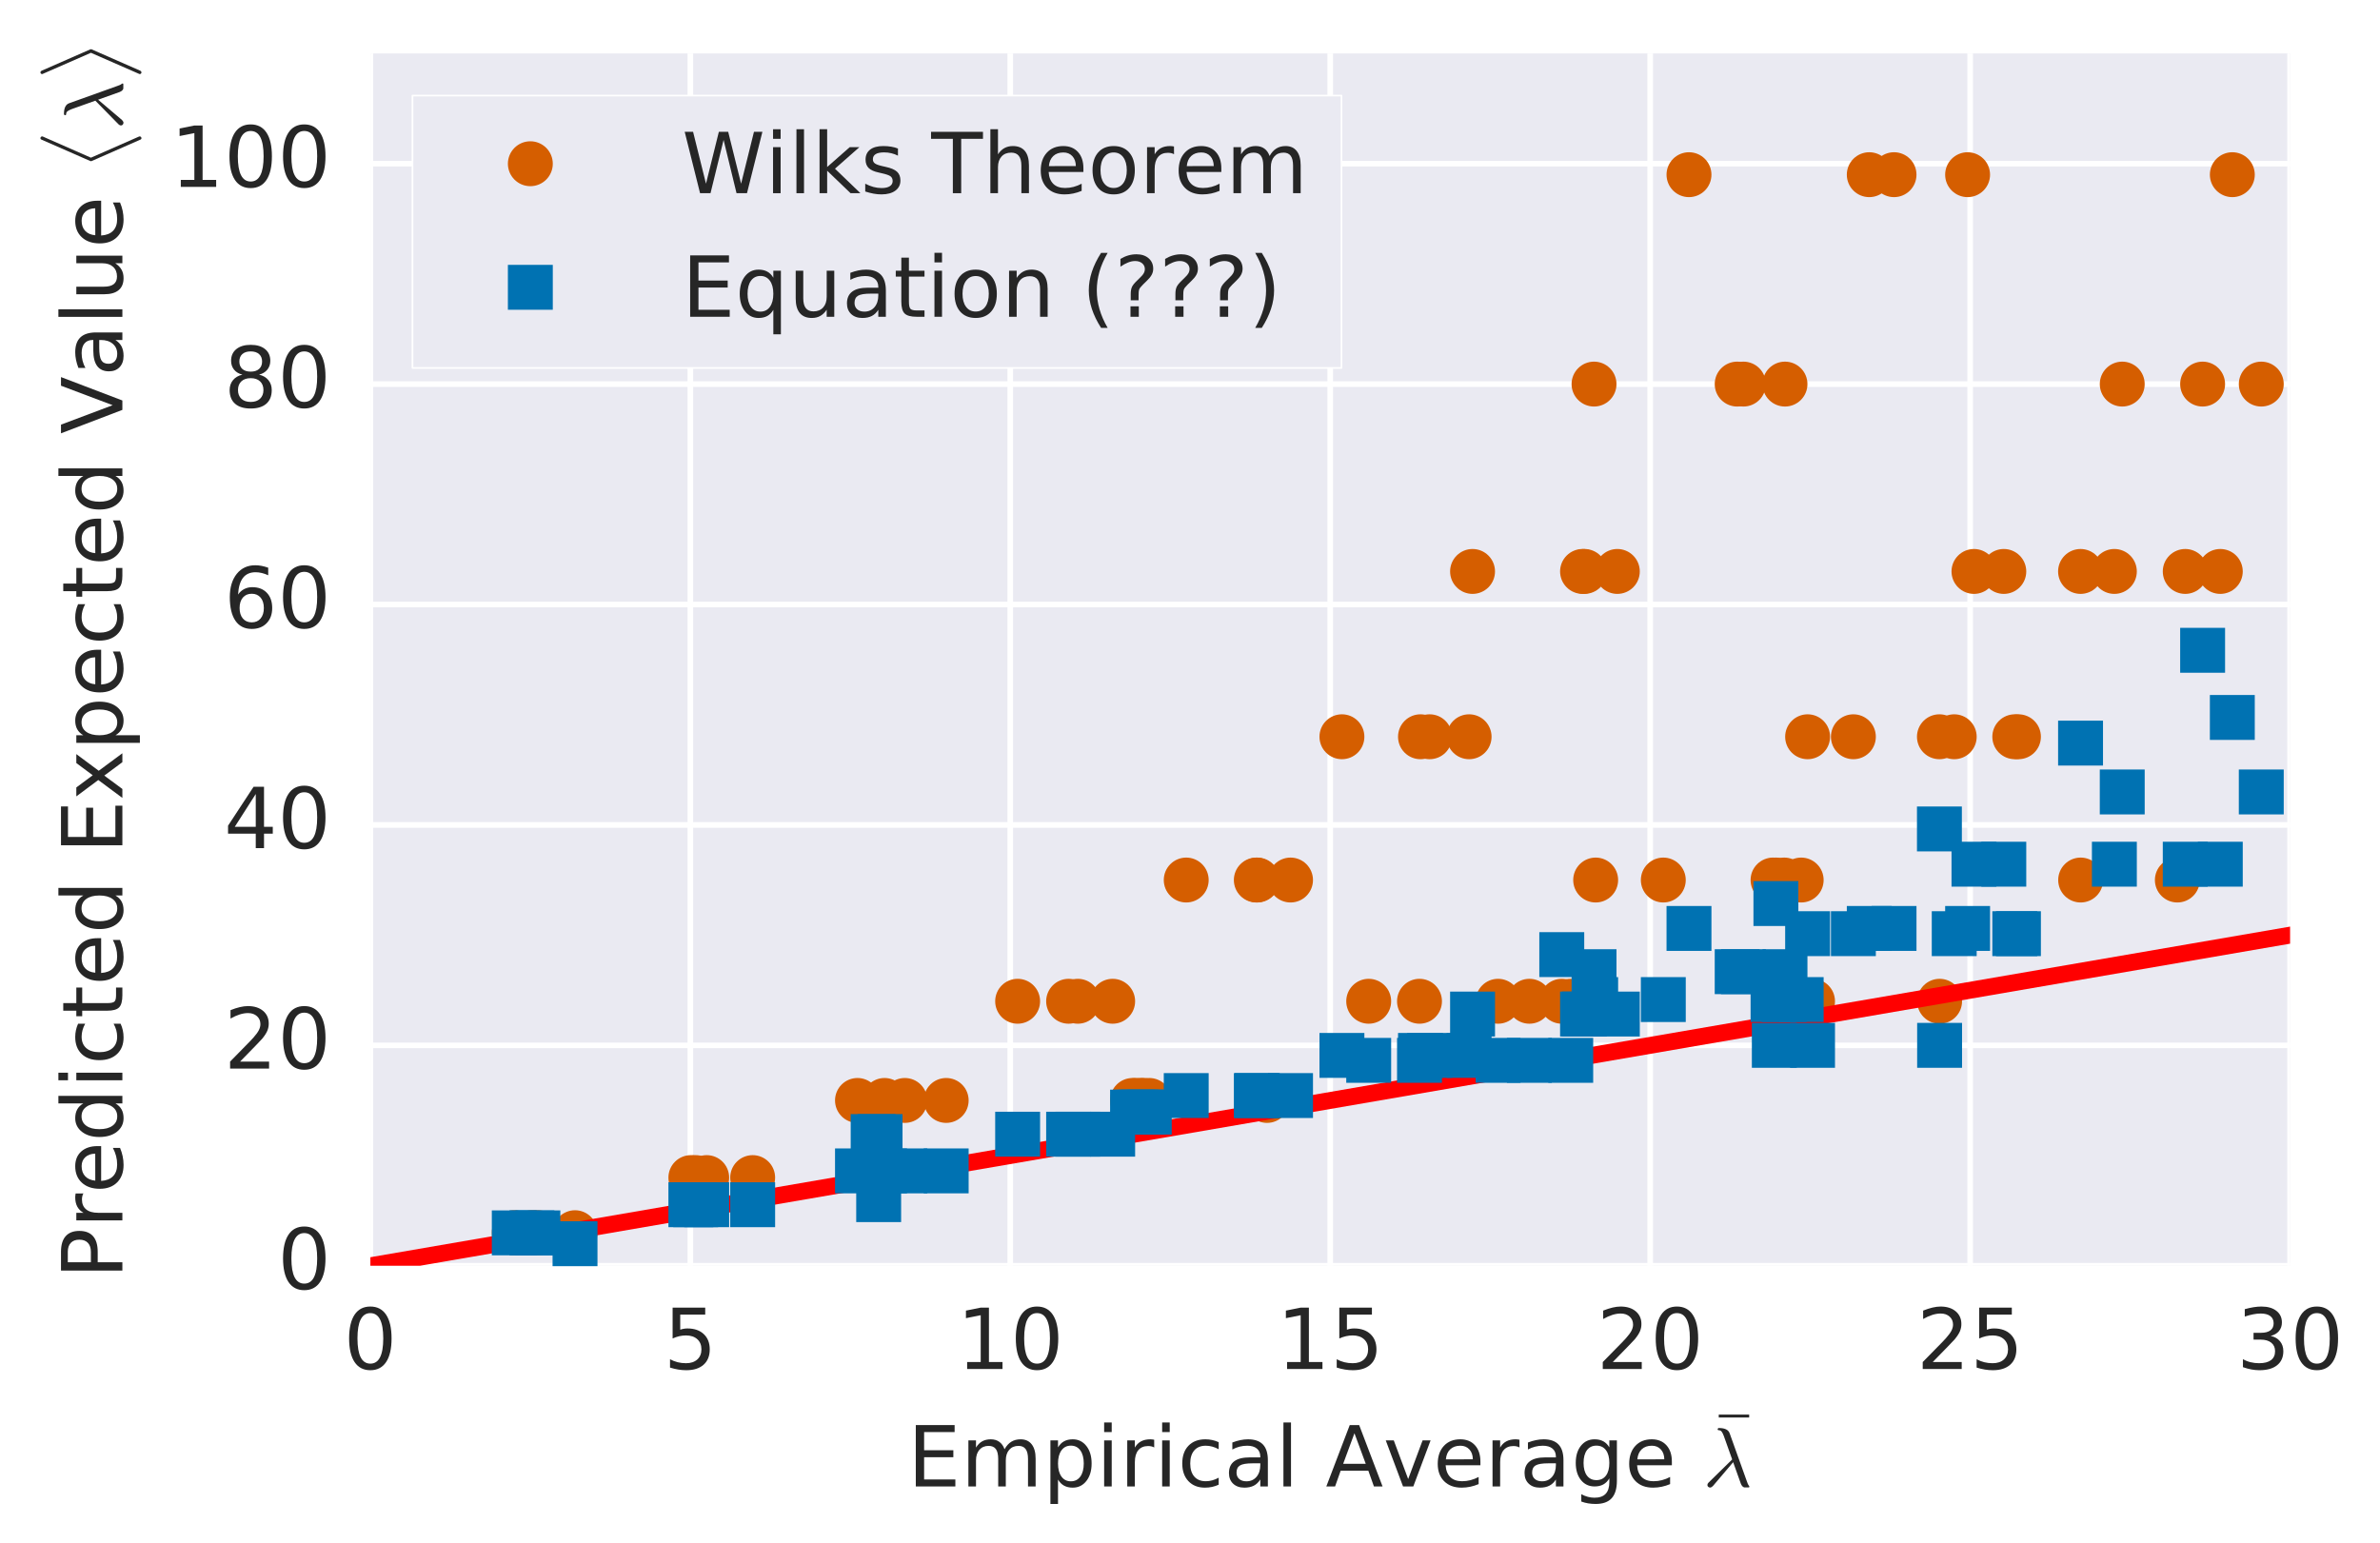 <?xml version="1.0" encoding="utf-8" standalone="no"?>
<!DOCTYPE svg PUBLIC "-//W3C//DTD SVG 1.1//EN"
  "http://www.w3.org/Graphics/SVG/1.1/DTD/svg11.dtd">
<!-- Created with matplotlib (http://matplotlib.org/) -->
<svg height="275pt" version="1.1" viewBox="0 0 424 275" width="424pt" xmlns="http://www.w3.org/2000/svg" xmlns:xlink="http://www.w3.org/1999/xlink">
 <defs>
  <style type="text/css">
*{stroke-linecap:butt;stroke-linejoin:round;stroke-miterlimit:100000;}
  </style>
 </defs>
 <g id="figure_1">
  <g id="patch_1">
   <path d="M 0 275.292 
L 424.725 275.292 
L 424.725 0 
L 0 0 
z
" style="fill:#ffffff;"/>
  </g>
  <g id="axes_1">
   <g id="patch_2">
    <path d="M 65.981 225.525 
L 407.981 225.525 
L 407.981 9.525 
L 65.981 9.525 
z
" style="fill:#eaeaf2;"/>
   </g>
   <g id="matplotlib.axis_1">
    <g id="xtick_1">
     <g id="line2d_1">
      <path clip-path="url(#p92d328fe8d)" d="M 65.981 225.525 
L 65.981 9.525 
" style="fill:none;stroke:#ffffff;stroke-linecap:round;"/>
     </g>
     <g id="line2d_2">
      <defs>
       <path d="M 0 0 
L 0 0 
" id="mc74e73a400" style="stroke:#262626;"/>
      </defs>
      <g>
       <use style="fill:#262626;stroke:#262626;" x="65.981" xlink:href="#mc74e73a400" y="225.525"/>
      </g>
     </g>
     <g id="line2d_3">
      <g>
       <use style="fill:#262626;stroke:#262626;" x="65.981" xlink:href="#mc74e73a400" y="9.525"/>
      </g>
     </g>
     <g id="text_1">
      <!-- 0 -->
      <defs>
       <path d="M 31.781 66.406 
Q 24.172 66.406 20.328 58.906 
Q 16.5 51.422 16.5 36.375 
Q 16.5 21.391 20.328 13.891 
Q 24.172 6.391 31.781 6.391 
Q 39.453 6.391 43.281 13.891 
Q 47.125 21.391 47.125 36.375 
Q 47.125 51.422 43.281 58.906 
Q 39.453 66.406 31.781 66.406 
M 31.781 74.219 
Q 44.047 74.219 50.516 64.516 
Q 56.984 54.828 56.984 36.375 
Q 56.984 17.969 50.516 8.266 
Q 44.047 -1.422 31.781 -1.422 
Q 19.531 -1.422 13.062 8.266 
Q 6.594 17.969 6.594 36.375 
Q 6.594 54.828 13.062 64.516 
Q 19.531 74.219 31.781 74.219 
" id="BitstreamVeraSans-Roman-30"/>
      </defs>
      <g style="fill:#262626;" transform="translate(61.209 243.923)scale(0.15 -0.15)">
       <use xlink:href="#BitstreamVeraSans-Roman-30"/>
      </g>
     </g>
    </g>
    <g id="xtick_2">
     <g id="line2d_4">
      <path clip-path="url(#p92d328fe8d)" d="M 122.981 225.525 
L 122.981 9.525 
" style="fill:none;stroke:#ffffff;stroke-linecap:round;"/>
     </g>
     <g id="line2d_5">
      <g>
       <use style="fill:#262626;stroke:#262626;" x="122.981" xlink:href="#mc74e73a400" y="225.525"/>
      </g>
     </g>
     <g id="line2d_6">
      <g>
       <use style="fill:#262626;stroke:#262626;" x="122.981" xlink:href="#mc74e73a400" y="9.525"/>
      </g>
     </g>
     <g id="text_2">
      <!-- 5 -->
      <defs>
       <path d="M 10.797 72.906 
L 49.516 72.906 
L 49.516 64.594 
L 19.828 64.594 
L 19.828 46.734 
Q 21.969 47.469 24.109 47.828 
Q 26.266 48.188 28.422 48.188 
Q 40.625 48.188 47.75 41.5 
Q 54.891 34.812 54.891 23.391 
Q 54.891 11.625 47.562 5.094 
Q 40.234 -1.422 26.906 -1.422 
Q 22.312 -1.422 17.547 -0.641 
Q 12.797 0.141 7.719 1.703 
L 7.719 11.625 
Q 12.109 9.234 16.797 8.062 
Q 21.484 6.891 26.703 6.891 
Q 35.156 6.891 40.078 11.328 
Q 45.016 15.766 45.016 23.391 
Q 45.016 31 40.078 35.438 
Q 35.156 39.891 26.703 39.891 
Q 22.75 39.891 18.812 39.016 
Q 14.891 38.141 10.797 36.281 
z
" id="BitstreamVeraSans-Roman-35"/>
      </defs>
      <g style="fill:#262626;" transform="translate(118.209 243.923)scale(0.15 -0.15)">
       <use xlink:href="#BitstreamVeraSans-Roman-35"/>
      </g>
     </g>
    </g>
    <g id="xtick_3">
     <g id="line2d_7">
      <path clip-path="url(#p92d328fe8d)" d="M 179.981 225.525 
L 179.981 9.525 
" style="fill:none;stroke:#ffffff;stroke-linecap:round;"/>
     </g>
     <g id="line2d_8">
      <g>
       <use style="fill:#262626;stroke:#262626;" x="179.981" xlink:href="#mc74e73a400" y="225.525"/>
      </g>
     </g>
     <g id="line2d_9">
      <g>
       <use style="fill:#262626;stroke:#262626;" x="179.981" xlink:href="#mc74e73a400" y="9.525"/>
      </g>
     </g>
     <g id="text_3">
      <!-- 10 -->
      <defs>
       <path d="M 12.406 8.297 
L 28.516 8.297 
L 28.516 63.922 
L 10.984 60.406 
L 10.984 69.391 
L 28.422 72.906 
L 38.281 72.906 
L 38.281 8.297 
L 54.391 8.297 
L 54.391 0 
L 12.406 0 
z
" id="BitstreamVeraSans-Roman-31"/>
      </defs>
      <g style="fill:#262626;" transform="translate(170.438 243.923)scale(0.15 -0.15)">
       <use xlink:href="#BitstreamVeraSans-Roman-31"/>
       <use x="63.623" xlink:href="#BitstreamVeraSans-Roman-30"/>
      </g>
     </g>
    </g>
    <g id="xtick_4">
     <g id="line2d_10">
      <path clip-path="url(#p92d328fe8d)" d="M 236.981 225.525 
L 236.981 9.525 
" style="fill:none;stroke:#ffffff;stroke-linecap:round;"/>
     </g>
     <g id="line2d_11">
      <g>
       <use style="fill:#262626;stroke:#262626;" x="236.981" xlink:href="#mc74e73a400" y="225.525"/>
      </g>
     </g>
     <g id="line2d_12">
      <g>
       <use style="fill:#262626;stroke:#262626;" x="236.981" xlink:href="#mc74e73a400" y="9.525"/>
      </g>
     </g>
     <g id="text_4">
      <!-- 15 -->
      <g style="fill:#262626;" transform="translate(227.438 243.923)scale(0.15 -0.15)">
       <use xlink:href="#BitstreamVeraSans-Roman-31"/>
       <use x="63.623" xlink:href="#BitstreamVeraSans-Roman-35"/>
      </g>
     </g>
    </g>
    <g id="xtick_5">
     <g id="line2d_13">
      <path clip-path="url(#p92d328fe8d)" d="M 293.981 225.525 
L 293.981 9.525 
" style="fill:none;stroke:#ffffff;stroke-linecap:round;"/>
     </g>
     <g id="line2d_14">
      <g>
       <use style="fill:#262626;stroke:#262626;" x="293.981" xlink:href="#mc74e73a400" y="225.525"/>
      </g>
     </g>
     <g id="line2d_15">
      <g>
       <use style="fill:#262626;stroke:#262626;" x="293.981" xlink:href="#mc74e73a400" y="9.525"/>
      </g>
     </g>
     <g id="text_5">
      <!-- 20 -->
      <defs>
       <path d="M 19.188 8.297 
L 53.609 8.297 
L 53.609 0 
L 7.328 0 
L 7.328 8.297 
Q 12.938 14.109 22.625 23.891 
Q 32.328 33.688 34.812 36.531 
Q 39.547 41.844 41.422 45.531 
Q 43.312 49.219 43.312 52.781 
Q 43.312 58.594 39.234 62.25 
Q 35.156 65.922 28.609 65.922 
Q 23.969 65.922 18.812 64.312 
Q 13.672 62.703 7.812 59.422 
L 7.812 69.391 
Q 13.766 71.781 18.938 73 
Q 24.125 74.219 28.422 74.219 
Q 39.75 74.219 46.484 68.547 
Q 53.219 62.891 53.219 53.422 
Q 53.219 48.922 51.531 44.891 
Q 49.859 40.875 45.406 35.406 
Q 44.188 33.984 37.641 27.219 
Q 31.109 20.453 19.188 8.297 
" id="BitstreamVeraSans-Roman-32"/>
      </defs>
      <g style="fill:#262626;" transform="translate(284.438 243.923)scale(0.15 -0.15)">
       <use xlink:href="#BitstreamVeraSans-Roman-32"/>
       <use x="63.623" xlink:href="#BitstreamVeraSans-Roman-30"/>
      </g>
     </g>
    </g>
    <g id="xtick_6">
     <g id="line2d_16">
      <path clip-path="url(#p92d328fe8d)" d="M 350.981 225.525 
L 350.981 9.525 
" style="fill:none;stroke:#ffffff;stroke-linecap:round;"/>
     </g>
     <g id="line2d_17">
      <g>
       <use style="fill:#262626;stroke:#262626;" x="350.981" xlink:href="#mc74e73a400" y="225.525"/>
      </g>
     </g>
     <g id="line2d_18">
      <g>
       <use style="fill:#262626;stroke:#262626;" x="350.981" xlink:href="#mc74e73a400" y="9.525"/>
      </g>
     </g>
     <g id="text_6">
      <!-- 25 -->
      <g style="fill:#262626;" transform="translate(341.438 243.923)scale(0.15 -0.15)">
       <use xlink:href="#BitstreamVeraSans-Roman-32"/>
       <use x="63.623" xlink:href="#BitstreamVeraSans-Roman-35"/>
      </g>
     </g>
    </g>
    <g id="xtick_7">
     <g id="line2d_19">
      <path clip-path="url(#p92d328fe8d)" d="M 407.981 225.525 
L 407.981 9.525 
" style="fill:none;stroke:#ffffff;stroke-linecap:round;"/>
     </g>
     <g id="line2d_20">
      <g>
       <use style="fill:#262626;stroke:#262626;" x="407.981" xlink:href="#mc74e73a400" y="225.525"/>
      </g>
     </g>
     <g id="line2d_21">
      <g>
       <use style="fill:#262626;stroke:#262626;" x="407.981" xlink:href="#mc74e73a400" y="9.525"/>
      </g>
     </g>
     <g id="text_7">
      <!-- 30 -->
      <defs>
       <path d="M 40.578 39.312 
Q 47.656 37.797 51.625 33 
Q 55.609 28.219 55.609 21.188 
Q 55.609 10.406 48.188 4.484 
Q 40.766 -1.422 27.094 -1.422 
Q 22.516 -1.422 17.656 -0.516 
Q 12.797 0.391 7.625 2.203 
L 7.625 11.719 
Q 11.719 9.328 16.594 8.109 
Q 21.484 6.891 26.812 6.891 
Q 36.078 6.891 40.938 10.547 
Q 45.797 14.203 45.797 21.188 
Q 45.797 27.641 41.281 31.266 
Q 36.766 34.906 28.719 34.906 
L 20.219 34.906 
L 20.219 43.016 
L 29.109 43.016 
Q 36.375 43.016 40.234 45.922 
Q 44.094 48.828 44.094 54.297 
Q 44.094 59.906 40.109 62.906 
Q 36.141 65.922 28.719 65.922 
Q 24.656 65.922 20.016 65.031 
Q 15.375 64.156 9.812 62.312 
L 9.812 71.094 
Q 15.438 72.656 20.344 73.438 
Q 25.25 74.219 29.594 74.219 
Q 40.828 74.219 47.359 69.109 
Q 53.906 64.016 53.906 55.328 
Q 53.906 49.266 50.438 45.094 
Q 46.969 40.922 40.578 39.312 
" id="BitstreamVeraSans-Roman-33"/>
      </defs>
      <g style="fill:#262626;" transform="translate(398.438 243.923)scale(0.15 -0.15)">
       <use xlink:href="#BitstreamVeraSans-Roman-33"/>
       <use x="63.623" xlink:href="#BitstreamVeraSans-Roman-30"/>
      </g>
     </g>
    </g>
    <g id="text_8">
     <!-- Empirical Average $\bar{\lambda}$ -->
     <defs>
      <path id="BitstreamVeraSans-Roman-20"/>
      <path d="M 52 44.188 
Q 55.375 50.25 60.062 53.125 
Q 64.75 56 71.094 56 
Q 79.641 56 84.281 50.016 
Q 88.922 44.047 88.922 33.016 
L 88.922 0 
L 79.891 0 
L 79.891 32.719 
Q 79.891 40.578 77.094 44.375 
Q 74.312 48.188 68.609 48.188 
Q 61.625 48.188 57.562 43.547 
Q 53.516 38.922 53.516 30.906 
L 53.516 0 
L 44.484 0 
L 44.484 32.719 
Q 44.484 40.625 41.703 44.406 
Q 38.922 48.188 33.109 48.188 
Q 26.219 48.188 22.156 43.531 
Q 18.109 38.875 18.109 30.906 
L 18.109 0 
L 9.078 0 
L 9.078 54.688 
L 18.109 54.688 
L 18.109 46.188 
Q 21.188 51.219 25.484 53.609 
Q 29.781 56 35.688 56 
Q 41.656 56 45.828 52.969 
Q 50 49.953 52 44.188 
" id="BitstreamVeraSans-Roman-6d"/>
      <path d="M 9.422 75.984 
L 18.406 75.984 
L 18.406 0 
L 9.422 0 
z
" id="BitstreamVeraSans-Roman-6c"/>
      <path d="M 56.203 29.594 
L 56.203 25.203 
L 14.891 25.203 
Q 15.484 15.922 20.484 11.062 
Q 25.484 6.203 34.422 6.203 
Q 39.594 6.203 44.453 7.469 
Q 49.312 8.734 54.109 11.281 
L 54.109 2.781 
Q 49.266 0.734 44.188 -0.344 
Q 39.109 -1.422 33.891 -1.422 
Q 20.797 -1.422 13.156 6.188 
Q 5.516 13.812 5.516 26.812 
Q 5.516 40.234 12.766 48.109 
Q 20.016 56 32.328 56 
Q 43.359 56 49.781 48.891 
Q 56.203 41.797 56.203 29.594 
M 47.219 32.234 
Q 47.125 39.594 43.094 43.984 
Q 39.062 48.391 32.422 48.391 
Q 24.906 48.391 20.391 44.141 
Q 15.875 39.891 15.188 32.172 
z
" id="BitstreamVeraSans-Roman-65"/>
      <path d="M 9.812 72.906 
L 55.906 72.906 
L 55.906 64.594 
L 19.672 64.594 
L 19.672 43.016 
L 54.391 43.016 
L 54.391 34.719 
L 19.672 34.719 
L 19.672 8.297 
L 56.781 8.297 
L 56.781 0 
L 9.812 0 
z
" id="BitstreamVeraSans-Roman-45"/>
      <path d="M 9.422 54.688 
L 18.406 54.688 
L 18.406 0 
L 9.422 0 
z
M 9.422 75.984 
L 18.406 75.984 
L 18.406 64.594 
L 9.422 64.594 
z
" id="BitstreamVeraSans-Roman-69"/>
      <path d="M 18.109 8.203 
L 18.109 -20.797 
L 9.078 -20.797 
L 9.078 54.688 
L 18.109 54.688 
L 18.109 46.391 
Q 20.953 51.266 25.266 53.625 
Q 29.594 56 35.594 56 
Q 45.562 56 51.781 48.094 
Q 58.016 40.188 58.016 27.297 
Q 58.016 14.406 51.781 6.484 
Q 45.562 -1.422 35.594 -1.422 
Q 29.594 -1.422 25.266 0.953 
Q 20.953 3.328 18.109 8.203 
M 48.688 27.297 
Q 48.688 37.203 44.609 42.844 
Q 40.531 48.484 33.406 48.484 
Q 26.266 48.484 22.188 42.844 
Q 18.109 37.203 18.109 27.297 
Q 18.109 17.391 22.188 11.75 
Q 26.266 6.109 33.406 6.109 
Q 40.531 6.109 44.609 11.75 
Q 48.688 17.391 48.688 27.297 
" id="BitstreamVeraSans-Roman-70"/>
      <path d="M 34.188 63.188 
L 20.797 26.906 
L 47.609 26.906 
z
M 28.609 72.906 
L 39.797 72.906 
L 67.578 0 
L 57.328 0 
L 50.688 18.703 
L 17.828 18.703 
L 11.188 0 
L 0.781 0 
z
" id="BitstreamVeraSans-Roman-41"/>
      <path d="M 2.984 54.688 
L 12.5 54.688 
L 29.594 8.797 
L 46.688 54.688 
L 56.203 54.688 
L 35.688 0 
L 23.484 0 
z
" id="BitstreamVeraSans-Roman-76"/>
      <path d="M 6.891 55.516 
L 6.891 58.984 
L 43.016 58.984 
L 43.016 55.516 
z
" id="Cmr10-b9"/>
      <path d="M 34.281 27.484 
Q 23.391 27.484 19.188 25 
Q 14.984 22.516 14.984 16.5 
Q 14.984 11.719 18.141 8.906 
Q 21.297 6.109 26.703 6.109 
Q 34.188 6.109 38.703 11.406 
Q 43.219 16.703 43.219 25.484 
L 43.219 27.484 
z
M 52.203 31.203 
L 52.203 0 
L 43.219 0 
L 43.219 8.297 
Q 40.141 3.328 35.547 0.953 
Q 30.953 -1.422 24.312 -1.422 
Q 15.922 -1.422 10.953 3.297 
Q 6 8.016 6 15.922 
Q 6 25.141 12.172 29.828 
Q 18.359 34.516 30.609 34.516 
L 43.219 34.516 
L 43.219 35.406 
Q 43.219 41.609 39.141 45 
Q 35.062 48.391 27.688 48.391 
Q 23 48.391 18.547 47.266 
Q 14.109 46.141 10.016 43.891 
L 10.016 52.203 
Q 14.938 54.109 19.578 55.047 
Q 24.219 56 28.609 56 
Q 40.484 56 46.344 49.844 
Q 52.203 43.703 52.203 31.203 
" id="BitstreamVeraSans-Roman-61"/>
      <path d="M 41.109 46.297 
Q 39.594 47.172 37.812 47.578 
Q 36.031 48 33.891 48 
Q 26.266 48 22.188 43.047 
Q 18.109 38.094 18.109 28.812 
L 18.109 0 
L 9.078 0 
L 9.078 54.688 
L 18.109 54.688 
L 18.109 46.188 
Q 20.953 51.172 25.484 53.578 
Q 30.031 56 36.531 56 
Q 37.453 56 38.578 55.875 
Q 39.703 55.766 41.062 55.516 
z
" id="BitstreamVeraSans-Roman-72"/>
      <path d="M 45.406 27.984 
Q 45.406 37.75 41.375 43.109 
Q 37.359 48.484 30.078 48.484 
Q 22.859 48.484 18.828 43.109 
Q 14.797 37.75 14.797 27.984 
Q 14.797 18.266 18.828 12.891 
Q 22.859 7.516 30.078 7.516 
Q 37.359 7.516 41.375 12.891 
Q 45.406 18.266 45.406 27.984 
M 54.391 6.781 
Q 54.391 -7.172 48.188 -13.984 
Q 42 -20.797 29.203 -20.797 
Q 24.469 -20.797 20.266 -20.094 
Q 16.062 -19.391 12.109 -17.922 
L 12.109 -9.188 
Q 16.062 -11.328 19.922 -12.344 
Q 23.781 -13.375 27.781 -13.375 
Q 36.625 -13.375 41.016 -8.766 
Q 45.406 -4.156 45.406 5.172 
L 45.406 9.625 
Q 42.625 4.781 38.281 2.391 
Q 33.938 0 27.875 0 
Q 17.828 0 11.672 7.656 
Q 5.516 15.328 5.516 27.984 
Q 5.516 40.672 11.672 48.328 
Q 17.828 56 27.875 56 
Q 33.938 56 38.281 53.609 
Q 42.625 51.219 45.406 46.391 
L 45.406 54.688 
L 54.391 54.688 
z
" id="BitstreamVeraSans-Roman-67"/>
      <path d="M 48.781 52.594 
L 48.781 44.188 
Q 44.969 46.297 41.141 47.344 
Q 37.312 48.391 33.406 48.391 
Q 24.656 48.391 19.812 42.844 
Q 14.984 37.312 14.984 27.297 
Q 14.984 17.281 19.812 11.734 
Q 24.656 6.203 33.406 6.203 
Q 37.312 6.203 41.141 7.25 
Q 44.969 8.297 48.781 10.406 
L 48.781 2.094 
Q 45.016 0.344 40.984 -0.531 
Q 36.969 -1.422 32.422 -1.422 
Q 20.062 -1.422 12.781 6.344 
Q 5.516 14.109 5.516 27.297 
Q 5.516 40.672 12.859 48.328 
Q 20.219 56 33.016 56 
Q 37.156 56 41.109 55.141 
Q 45.062 54.297 48.781 52.594 
" id="BitstreamVeraSans-Roman-63"/>
      <path d="M 5.078 1.703 
Q 5.078 3.172 6.391 4.5 
L 34.516 32.078 
L 24.609 59.906 
Q 23.438 63.094 22.141 64.938 
Q 20.844 66.797 18.406 66.797 
Q 17.281 66.797 17.281 68.109 
Q 17.391 68.703 17.781 69.047 
Q 18.172 69.391 18.797 69.391 
Q 29.297 69.391 31.5 63.188 
L 51.812 6.5 
Q 53.125 2.25 54.5 0.781 
Q 54.984 0.047 54.984 -0.203 
Q 54.984 -1.125 54.203 -1.125 
L 48.781 -1.125 
Q 46.297 -0.391 44.828 3.219 
L 35.688 28.812 
L 11.531 0.391 
Q 9.719 -1.312 8.297 -1.312 
Q 7.031 -1.312 6.047 -0.438 
Q 5.078 0.438 5.078 1.703 
" id="Cmmi10-b8"/>
     </defs>
     <g style="fill:#262626;" transform="translate(161.681 264.942)scale(0.15 -0.15)">
      <use transform="translate(0.0 0.641)" xlink:href="#BitstreamVeraSans-Roman-45"/>
      <use transform="translate(63.184 0.641)" xlink:href="#BitstreamVeraSans-Roman-6d"/>
      <use transform="translate(160.596 0.641)" xlink:href="#BitstreamVeraSans-Roman-70"/>
      <use transform="translate(224.072 0.641)" xlink:href="#BitstreamVeraSans-Roman-69"/>
      <use transform="translate(251.855 0.641)" xlink:href="#BitstreamVeraSans-Roman-72"/>
      <use transform="translate(292.969 0.641)" xlink:href="#BitstreamVeraSans-Roman-69"/>
      <use transform="translate(320.752 0.641)" xlink:href="#BitstreamVeraSans-Roman-63"/>
      <use transform="translate(375.732 0.641)" xlink:href="#BitstreamVeraSans-Roman-61"/>
      <use transform="translate(437.012 0.641)" xlink:href="#BitstreamVeraSans-Roman-6c"/>
      <use transform="translate(464.795 0.641)" xlink:href="#BitstreamVeraSans-Roman-20"/>
      <use transform="translate(496.582 0.641)" xlink:href="#BitstreamVeraSans-Roman-41"/>
      <use transform="translate(564.99 0.641)" xlink:href="#BitstreamVeraSans-Roman-76"/>
      <use transform="translate(624.17 0.641)" xlink:href="#BitstreamVeraSans-Roman-65"/>
      <use transform="translate(685.693 0.641)" xlink:href="#BitstreamVeraSans-Roman-72"/>
      <use transform="translate(726.807 0.641)" xlink:href="#BitstreamVeraSans-Roman-61"/>
      <use transform="translate(788.086 0.641)" xlink:href="#BitstreamVeraSans-Roman-67"/>
      <use transform="translate(851.562 0.641)" xlink:href="#BitstreamVeraSans-Roman-65"/>
      <use transform="translate(913.086 0.641)" xlink:href="#BitstreamVeraSans-Roman-20"/>
      <use transform="translate(956.558 27.016)" xlink:href="#Cmr10-b9"/>
      <use transform="translate(944.873 0.641)" xlink:href="#Cmmi10-b8"/>
     </g>
    </g>
   </g>
   <g id="matplotlib.axis_2">
    <g id="ytick_1">
     <g id="line2d_22">
      <path clip-path="url(#p92d328fe8d)" d="M 65.981 225.525 
L 407.981 225.525 
" style="fill:none;stroke:#ffffff;stroke-linecap:round;"/>
     </g>
     <g id="line2d_23">
      <g>
       <use style="fill:#262626;stroke:#262626;" x="65.981" xlink:href="#mc74e73a400" y="225.525"/>
      </g>
     </g>
     <g id="line2d_24">
      <g>
       <use style="fill:#262626;stroke:#262626;" x="407.981" xlink:href="#mc74e73a400" y="225.525"/>
      </g>
     </g>
     <g id="text_9">
      <!-- 0 -->
      <g style="fill:#262626;" transform="translate(49.438 229.664)scale(0.15 -0.15)">
       <use xlink:href="#BitstreamVeraSans-Roman-30"/>
      </g>
     </g>
    </g>
    <g id="ytick_2">
     <g id="line2d_25">
      <path clip-path="url(#p92d328fe8d)" d="M 65.981 186.252 
L 407.981 186.252 
" style="fill:none;stroke:#ffffff;stroke-linecap:round;"/>
     </g>
     <g id="line2d_26">
      <g>
       <use style="fill:#262626;stroke:#262626;" x="65.981" xlink:href="#mc74e73a400" y="186.252"/>
      </g>
     </g>
     <g id="line2d_27">
      <g>
       <use style="fill:#262626;stroke:#262626;" x="407.981" xlink:href="#mc74e73a400" y="186.252"/>
      </g>
     </g>
     <g id="text_10">
      <!-- 20 -->
      <g style="fill:#262626;" transform="translate(39.894 190.391)scale(0.15 -0.15)">
       <use xlink:href="#BitstreamVeraSans-Roman-32"/>
       <use x="63.623" xlink:href="#BitstreamVeraSans-Roman-30"/>
      </g>
     </g>
    </g>
    <g id="ytick_3">
     <g id="line2d_28">
      <path clip-path="url(#p92d328fe8d)" d="M 65.981 146.98 
L 407.981 146.98 
" style="fill:none;stroke:#ffffff;stroke-linecap:round;"/>
     </g>
     <g id="line2d_29">
      <g>
       <use style="fill:#262626;stroke:#262626;" x="65.981" xlink:href="#mc74e73a400" y="146.98"/>
      </g>
     </g>
     <g id="line2d_30">
      <g>
       <use style="fill:#262626;stroke:#262626;" x="407.981" xlink:href="#mc74e73a400" y="146.98"/>
      </g>
     </g>
     <g id="text_11">
      <!-- 40 -->
      <defs>
       <path d="M 37.797 64.312 
L 12.891 25.391 
L 37.797 25.391 
z
M 35.203 72.906 
L 47.609 72.906 
L 47.609 25.391 
L 58.016 25.391 
L 58.016 17.188 
L 47.609 17.188 
L 47.609 0 
L 37.797 0 
L 37.797 17.188 
L 4.891 17.188 
L 4.891 26.703 
z
" id="BitstreamVeraSans-Roman-34"/>
      </defs>
      <g style="fill:#262626;" transform="translate(39.894 151.119)scale(0.15 -0.15)">
       <use xlink:href="#BitstreamVeraSans-Roman-34"/>
       <use x="63.623" xlink:href="#BitstreamVeraSans-Roman-30"/>
      </g>
     </g>
    </g>
    <g id="ytick_4">
     <g id="line2d_31">
      <path clip-path="url(#p92d328fe8d)" d="M 65.981 107.707 
L 407.981 107.707 
" style="fill:none;stroke:#ffffff;stroke-linecap:round;"/>
     </g>
     <g id="line2d_32">
      <g>
       <use style="fill:#262626;stroke:#262626;" x="65.981" xlink:href="#mc74e73a400" y="107.707"/>
      </g>
     </g>
     <g id="line2d_33">
      <g>
       <use style="fill:#262626;stroke:#262626;" x="407.981" xlink:href="#mc74e73a400" y="107.707"/>
      </g>
     </g>
     <g id="text_12">
      <!-- 60 -->
      <defs>
       <path d="M 33.016 40.375 
Q 26.375 40.375 22.484 35.828 
Q 18.609 31.297 18.609 23.391 
Q 18.609 15.531 22.484 10.953 
Q 26.375 6.391 33.016 6.391 
Q 39.656 6.391 43.531 10.953 
Q 47.406 15.531 47.406 23.391 
Q 47.406 31.297 43.531 35.828 
Q 39.656 40.375 33.016 40.375 
M 52.594 71.297 
L 52.594 62.312 
Q 48.875 64.062 45.094 64.984 
Q 41.312 65.922 37.594 65.922 
Q 27.828 65.922 22.672 59.328 
Q 17.531 52.734 16.797 39.406 
Q 19.672 43.656 24.016 45.922 
Q 28.375 48.188 33.594 48.188 
Q 44.578 48.188 50.953 41.516 
Q 57.328 34.859 57.328 23.391 
Q 57.328 12.156 50.688 5.359 
Q 44.047 -1.422 33.016 -1.422 
Q 20.359 -1.422 13.672 8.266 
Q 6.984 17.969 6.984 36.375 
Q 6.984 53.656 15.188 63.938 
Q 23.391 74.219 37.203 74.219 
Q 40.922 74.219 44.703 73.484 
Q 48.484 72.75 52.594 71.297 
" id="BitstreamVeraSans-Roman-36"/>
      </defs>
      <g style="fill:#262626;" transform="translate(39.894 111.846)scale(0.15 -0.15)">
       <use xlink:href="#BitstreamVeraSans-Roman-36"/>
       <use x="63.623" xlink:href="#BitstreamVeraSans-Roman-30"/>
      </g>
     </g>
    </g>
    <g id="ytick_5">
     <g id="line2d_34">
      <path clip-path="url(#p92d328fe8d)" d="M 65.981 68.434 
L 407.981 68.434 
" style="fill:none;stroke:#ffffff;stroke-linecap:round;"/>
     </g>
     <g id="line2d_35">
      <g>
       <use style="fill:#262626;stroke:#262626;" x="65.981" xlink:href="#mc74e73a400" y="68.434"/>
      </g>
     </g>
     <g id="line2d_36">
      <g>
       <use style="fill:#262626;stroke:#262626;" x="407.981" xlink:href="#mc74e73a400" y="68.434"/>
      </g>
     </g>
     <g id="text_13">
      <!-- 80 -->
      <defs>
       <path d="M 31.781 34.625 
Q 24.75 34.625 20.719 30.859 
Q 16.703 27.094 16.703 20.516 
Q 16.703 13.922 20.719 10.156 
Q 24.75 6.391 31.781 6.391 
Q 38.812 6.391 42.859 10.172 
Q 46.922 13.969 46.922 20.516 
Q 46.922 27.094 42.891 30.859 
Q 38.875 34.625 31.781 34.625 
M 21.922 38.812 
Q 15.578 40.375 12.031 44.719 
Q 8.5 49.078 8.5 55.328 
Q 8.5 64.062 14.719 69.141 
Q 20.953 74.219 31.781 74.219 
Q 42.672 74.219 48.875 69.141 
Q 55.078 64.062 55.078 55.328 
Q 55.078 49.078 51.531 44.719 
Q 48 40.375 41.703 38.812 
Q 48.828 37.156 52.797 32.312 
Q 56.781 27.484 56.781 20.516 
Q 56.781 9.906 50.312 4.234 
Q 43.844 -1.422 31.781 -1.422 
Q 19.734 -1.422 13.25 4.234 
Q 6.781 9.906 6.781 20.516 
Q 6.781 27.484 10.781 32.312 
Q 14.797 37.156 21.922 38.812 
M 18.312 54.391 
Q 18.312 48.734 21.844 45.562 
Q 25.391 42.391 31.781 42.391 
Q 38.141 42.391 41.719 45.562 
Q 45.312 48.734 45.312 54.391 
Q 45.312 60.062 41.719 63.234 
Q 38.141 66.406 31.781 66.406 
Q 25.391 66.406 21.844 63.234 
Q 18.312 60.062 18.312 54.391 
" id="BitstreamVeraSans-Roman-38"/>
      </defs>
      <g style="fill:#262626;" transform="translate(39.894 72.573)scale(0.15 -0.15)">
       <use xlink:href="#BitstreamVeraSans-Roman-38"/>
       <use x="63.623" xlink:href="#BitstreamVeraSans-Roman-30"/>
      </g>
     </g>
    </g>
    <g id="ytick_6">
     <g id="line2d_37">
      <path clip-path="url(#p92d328fe8d)" d="M 65.981 29.161 
L 407.981 29.161 
" style="fill:none;stroke:#ffffff;stroke-linecap:round;"/>
     </g>
     <g id="line2d_38">
      <g>
       <use style="fill:#262626;stroke:#262626;" x="65.981" xlink:href="#mc74e73a400" y="29.161"/>
      </g>
     </g>
     <g id="line2d_39">
      <g>
       <use style="fill:#262626;stroke:#262626;" x="407.981" xlink:href="#mc74e73a400" y="29.161"/>
      </g>
     </g>
     <g id="text_14">
      <!-- 100 -->
      <g style="fill:#262626;" transform="translate(30.35 33.3)scale(0.15 -0.15)">
       <use xlink:href="#BitstreamVeraSans-Roman-31"/>
       <use x="63.623" xlink:href="#BitstreamVeraSans-Roman-30"/>
       <use x="127.246" xlink:href="#BitstreamVeraSans-Roman-30"/>
      </g>
     </g>
    </g>
    <g id="text_15">
     <!-- Predicted Expected Value $\langle \lambda \rangle$ -->
     <defs>
      <path d="M 54.891 54.688 
L 35.109 28.078 
L 55.906 0 
L 45.312 0 
L 29.391 21.484 
L 13.484 0 
L 2.875 0 
L 24.125 28.609 
L 4.688 54.688 
L 15.281 54.688 
L 29.781 35.203 
L 44.281 54.688 
z
" id="BitstreamVeraSans-Roman-78"/>
      <path d="M 7.812 -114.016 
Q 7.812 -113.484 8.016 -113.281 
L 33.109 -56 
L 8.016 1.312 
Q 7.812 1.516 7.812 2 
Q 7.812 2.734 8.391 3.359 
Q 8.984 4 9.812 4 
Q 10.984 4 11.719 2.781 
L 37.203 -55.328 
Q 37.312 -55.516 37.312 -56 
Q 37.312 -56.5 37.203 -56.781 
L 11.719 -114.797 
Q 10.938 -116.016 9.812 -116.016 
Q 8.984 -116.016 8.391 -115.375 
Q 7.812 -114.75 7.812 -114.016 
" id="Cmex10-ae"/>
      <path d="M 35.5 -114.797 
L 10.016 -56.781 
Q 9.812 -56.5 9.812 -56 
Q 9.812 -55.516 10.016 -55.328 
L 35.5 2.781 
Q 35.984 4 37.312 4 
Q 38.031 4 38.672 3.359 
Q 39.312 2.734 39.312 2 
Q 39.312 1.516 39.203 1.312 
L 14.016 -56 
L 39.203 -113.281 
Q 39.312 -113.484 39.312 -114.016 
Q 39.312 -114.75 38.672 -115.375 
Q 38.031 -116.016 37.312 -116.016 
Q 36.031 -116.016 35.5 -114.797 
" id="Cmex10-ad"/>
      <path d="M 19.672 64.797 
L 19.672 37.406 
L 32.078 37.406 
Q 38.969 37.406 42.719 40.969 
Q 46.484 44.531 46.484 51.125 
Q 46.484 57.672 42.719 61.234 
Q 38.969 64.797 32.078 64.797 
z
M 9.812 72.906 
L 32.078 72.906 
Q 44.344 72.906 50.609 67.359 
Q 56.891 61.812 56.891 51.125 
Q 56.891 40.328 50.609 34.812 
Q 44.344 29.297 32.078 29.297 
L 19.672 29.297 
L 19.672 0 
L 9.812 0 
z
" id="BitstreamVeraSans-Roman-50"/>
      <path d="M 28.609 0 
L 0.781 72.906 
L 11.078 72.906 
L 34.188 11.531 
L 57.328 72.906 
L 67.578 72.906 
L 39.797 0 
z
" id="BitstreamVeraSans-Roman-56"/>
      <path d="M 45.406 46.391 
L 45.406 75.984 
L 54.391 75.984 
L 54.391 0 
L 45.406 0 
L 45.406 8.203 
Q 42.578 3.328 38.25 0.953 
Q 33.938 -1.422 27.875 -1.422 
Q 17.969 -1.422 11.734 6.484 
Q 5.516 14.406 5.516 27.297 
Q 5.516 40.188 11.734 48.094 
Q 17.969 56 27.875 56 
Q 33.938 56 38.25 53.625 
Q 42.578 51.266 45.406 46.391 
M 14.797 27.297 
Q 14.797 17.391 18.875 11.75 
Q 22.953 6.109 30.078 6.109 
Q 37.203 6.109 41.297 11.75 
Q 45.406 17.391 45.406 27.297 
Q 45.406 37.203 41.297 42.844 
Q 37.203 48.484 30.078 48.484 
Q 22.953 48.484 18.875 42.844 
Q 14.797 37.203 14.797 27.297 
" id="BitstreamVeraSans-Roman-64"/>
      <path d="M 18.312 70.219 
L 18.312 54.688 
L 36.812 54.688 
L 36.812 47.703 
L 18.312 47.703 
L 18.312 18.016 
Q 18.312 11.328 20.141 9.422 
Q 21.969 7.516 27.594 7.516 
L 36.812 7.516 
L 36.812 0 
L 27.594 0 
Q 17.188 0 13.234 3.875 
Q 9.281 7.766 9.281 18.016 
L 9.281 47.703 
L 2.688 47.703 
L 2.688 54.688 
L 9.281 54.688 
L 9.281 70.219 
z
" id="BitstreamVeraSans-Roman-74"/>
      <path d="M 8.5 21.578 
L 8.5 54.688 
L 17.484 54.688 
L 17.484 21.922 
Q 17.484 14.156 20.5 10.266 
Q 23.531 6.391 29.594 6.391 
Q 36.859 6.391 41.078 11.031 
Q 45.312 15.672 45.312 23.688 
L 45.312 54.688 
L 54.297 54.688 
L 54.297 0 
L 45.312 0 
L 45.312 8.406 
Q 42.047 3.422 37.719 1 
Q 33.406 -1.422 27.688 -1.422 
Q 18.266 -1.422 13.375 4.438 
Q 8.5 10.297 8.5 21.578 
" id="BitstreamVeraSans-Roman-75"/>
     </defs>
     <g style="fill:#262626;" transform="translate(21.9 227.85)rotate(-90.0)scale(0.15 -0.15)">
      <use transform="translate(0.0 0.659)" xlink:href="#BitstreamVeraSans-Roman-50"/>
      <use transform="translate(60.303 0.659)" xlink:href="#BitstreamVeraSans-Roman-72"/>
      <use transform="translate(101.416 0.659)" xlink:href="#BitstreamVeraSans-Roman-65"/>
      <use transform="translate(162.939 0.659)" xlink:href="#BitstreamVeraSans-Roman-64"/>
      <use transform="translate(226.416 0.659)" xlink:href="#BitstreamVeraSans-Roman-69"/>
      <use transform="translate(254.199 0.659)" xlink:href="#BitstreamVeraSans-Roman-63"/>
      <use transform="translate(309.18 0.659)" xlink:href="#BitstreamVeraSans-Roman-74"/>
      <use transform="translate(348.389 0.659)" xlink:href="#BitstreamVeraSans-Roman-65"/>
      <use transform="translate(409.912 0.659)" xlink:href="#BitstreamVeraSans-Roman-64"/>
      <use transform="translate(473.389 0.659)" xlink:href="#BitstreamVeraSans-Roman-20"/>
      <use transform="translate(505.176 0.659)" xlink:href="#BitstreamVeraSans-Roman-45"/>
      <use transform="translate(568.359 0.659)" xlink:href="#BitstreamVeraSans-Roman-78"/>
      <use transform="translate(627.539 0.659)" xlink:href="#BitstreamVeraSans-Roman-70"/>
      <use transform="translate(691.016 0.659)" xlink:href="#BitstreamVeraSans-Roman-65"/>
      <use transform="translate(752.539 0.659)" xlink:href="#BitstreamVeraSans-Roman-63"/>
      <use transform="translate(807.52 0.659)" xlink:href="#BitstreamVeraSans-Roman-74"/>
      <use transform="translate(846.729 0.659)" xlink:href="#BitstreamVeraSans-Roman-65"/>
      <use transform="translate(908.252 0.659)" xlink:href="#BitstreamVeraSans-Roman-64"/>
      <use transform="translate(971.729 0.659)" xlink:href="#BitstreamVeraSans-Roman-20"/>
      <use transform="translate(1003.516 0.659)" xlink:href="#BitstreamVeraSans-Roman-56"/>
      <use transform="translate(1071.924 0.659)" xlink:href="#BitstreamVeraSans-Roman-61"/>
      <use transform="translate(1133.203 0.659)" xlink:href="#BitstreamVeraSans-Roman-6c"/>
      <use transform="translate(1160.986 0.659)" xlink:href="#BitstreamVeraSans-Roman-75"/>
      <use transform="translate(1224.365 0.659)" xlink:href="#BitstreamVeraSans-Roman-65"/>
      <use transform="translate(1285.889 0.659)" xlink:href="#BitstreamVeraSans-Roman-20"/>
      <use transform="translate(1317.676 94.0)" xlink:href="#Cmex10-ad"/>
      <use transform="translate(1364.893 0.659)" xlink:href="#Cmmi10-b8"/>
      <use transform="translate(1423.193 94.0)" xlink:href="#Cmex10-ae"/>
     </g>
    </g>
   </g>
   <g id="line2d_40">
    <defs>
     <path d="M 0 4 
C 1.061 4 2.078 3.579 2.828 2.828 
C 3.579 2.078 4 1.061 4 0 
C 4 -1.061 3.579 -2.078 2.828 -2.828 
C 2.078 -3.579 1.061 -4 0 -4 
C -1.061 -4 -2.078 -3.579 -2.828 -2.828 
C -3.579 -2.078 -4 -1.061 -4 0 
C -4 1.061 -3.579 2.078 -2.828 2.828 
C -2.078 3.579 -1.061 4 0 4 
z
" id="m75728369ee"/>
    </defs>
    <g>
     <use style="fill:#d55e00;opacity:0.85;" x="94.764" xlink:href="#m75728369ee" y="219.634"/>
     <use style="fill:#d55e00;opacity:0.85;" x="95.822" xlink:href="#m75728369ee" y="219.634"/>
     <use style="fill:#d55e00;opacity:0.85;" x="91.619" xlink:href="#m75728369ee" y="219.634"/>
     <use style="fill:#d55e00;opacity:0.85;" x="123.08" xlink:href="#m75728369ee" y="209.816"/>
     <use style="fill:#d55e00;opacity:0.85;" x="134.088" xlink:href="#m75728369ee" y="209.816"/>
     <use style="fill:#d55e00;opacity:0.85;" x="125.899" xlink:href="#m75728369ee" y="209.816"/>
     <use style="fill:#d55e00;opacity:0.85;" x="123.939" xlink:href="#m75728369ee" y="209.816"/>
     <use style="fill:#d55e00;opacity:0.85;" x="152.762" xlink:href="#m75728369ee" y="196.07"/>
     <use style="fill:#d55e00;opacity:0.85;" x="161.199" xlink:href="#m75728369ee" y="196.07"/>
     <use style="fill:#d55e00;opacity:0.85;" x="157.583" xlink:href="#m75728369ee" y="196.07"/>
     <use style="fill:#d55e00;opacity:0.85;" x="168.565" xlink:href="#m75728369ee" y="196.07"/>
     <use style="fill:#d55e00;opacity:0.85;" x="181.293" xlink:href="#m75728369ee" y="178.398"/>
     <use style="fill:#d55e00;opacity:0.85;" x="190.376" xlink:href="#m75728369ee" y="178.398"/>
     <use style="fill:#d55e00;opacity:0.85;" x="192.015" xlink:href="#m75728369ee" y="178.398"/>
     <use style="fill:#d55e00;opacity:0.85;" x="198.223" xlink:href="#m75728369ee" y="178.398"/>
     <use style="fill:#d55e00;opacity:0.85;" x="211.328" xlink:href="#m75728369ee" y="156.798"/>
     <use style="fill:#d55e00;opacity:0.85;" x="223.814" xlink:href="#m75728369ee" y="156.798"/>
     <use style="fill:#d55e00;opacity:0.85;" x="223.981" xlink:href="#m75728369ee" y="156.798"/>
     <use style="fill:#d55e00;opacity:0.85;" x="229.91" xlink:href="#m75728369ee" y="156.798"/>
     <use style="fill:#d55e00;opacity:0.85;" x="239.066" xlink:href="#m75728369ee" y="131.27"/>
     <use style="fill:#d55e00;opacity:0.85;" x="254.688" xlink:href="#m75728369ee" y="131.27"/>
     <use style="fill:#d55e00;opacity:0.85;" x="253.062" xlink:href="#m75728369ee" y="131.27"/>
     <use style="fill:#d55e00;opacity:0.85;" x="261.723" xlink:href="#m75728369ee" y="131.27"/>
     <use style="fill:#d55e00;opacity:0.85;" x="262.337" xlink:href="#m75728369ee" y="101.816"/>
     <use style="fill:#d55e00;opacity:0.85;" x="282.272" xlink:href="#m75728369ee" y="101.816"/>
     <use style="fill:#d55e00;opacity:0.85;" x="281.931" xlink:href="#m75728369ee" y="101.816"/>
     <use style="fill:#d55e00;opacity:0.85;" x="288.131" xlink:href="#m75728369ee" y="101.816"/>
     <use style="fill:#d55e00;opacity:0.85;" x="283.979" xlink:href="#m75728369ee" y="68.434"/>
     <use style="fill:#d55e00;opacity:0.85;" x="309.48" xlink:href="#m75728369ee" y="68.434"/>
     <use style="fill:#d55e00;opacity:0.85;" x="310.592" xlink:href="#m75728369ee" y="68.434"/>
     <use style="fill:#d55e00;opacity:0.85;" x="317.998" xlink:href="#m75728369ee" y="68.434"/>
     <use style="fill:#d55e00;opacity:0.85;" x="300.895" xlink:href="#m75728369ee" y="31.125"/>
     <use style="fill:#d55e00;opacity:0.85;" x="333.013" xlink:href="#m75728369ee" y="31.125"/>
     <use style="fill:#d55e00;opacity:0.85;" x="337.424" xlink:href="#m75728369ee" y="31.125"/>
     <use style="fill:#d55e00;opacity:0.85;" x="350.531" xlink:href="#m75728369ee" y="31.125"/>
     <use style="fill:#d55e00;opacity:0.85;" x="102.441" xlink:href="#m75728369ee" y="219.634"/>
     <use style="fill:#d55e00;opacity:0.85;" x="156.786" xlink:href="#m75728369ee" y="209.816"/>
     <use style="fill:#d55e00;opacity:0.85;" x="155.552" xlink:href="#m75728369ee" y="209.816"/>
     <use style="fill:#d55e00;opacity:0.85;" x="204.746" xlink:href="#m75728369ee" y="196.07"/>
     <use style="fill:#d55e00;opacity:0.85;" x="203.712" xlink:href="#m75728369ee" y="196.07"/>
     <use style="fill:#d55e00;opacity:0.85;" x="201.765" xlink:href="#m75728369ee" y="196.07"/>
     <use style="fill:#d55e00;opacity:0.85;" x="203.242" xlink:href="#m75728369ee" y="196.07"/>
     <use style="fill:#d55e00;opacity:0.85;" x="202.352" xlink:href="#m75728369ee" y="196.07"/>
     <use style="fill:#d55e00;opacity:0.85;" x="252.886" xlink:href="#m75728369ee" y="178.398"/>
     <use style="fill:#d55e00;opacity:0.85;" x="243.836" xlink:href="#m75728369ee" y="178.398"/>
     <use style="fill:#d55e00;opacity:0.85;" x="279.828" xlink:href="#m75728369ee" y="178.398"/>
     <use style="fill:#d55e00;opacity:0.85;" x="272.464" xlink:href="#m75728369ee" y="178.398"/>
     <use style="fill:#d55e00;opacity:0.85;" x="266.883" xlink:href="#m75728369ee" y="178.398"/>
     <use style="fill:#d55e00;opacity:0.85;" x="296.32" xlink:href="#m75728369ee" y="156.798"/>
     <use style="fill:#d55e00;opacity:0.85;" x="284.27" xlink:href="#m75728369ee" y="156.798"/>
     <use style="fill:#d55e00;opacity:0.85;" x="317.864" xlink:href="#m75728369ee" y="156.798"/>
     <use style="fill:#d55e00;opacity:0.85;" x="320.883" xlink:href="#m75728369ee" y="156.798"/>
     <use style="fill:#d55e00;opacity:0.85;" x="315.869" xlink:href="#m75728369ee" y="156.798"/>
     <use style="fill:#d55e00;opacity:0.85;" x="330.183" xlink:href="#m75728369ee" y="131.27"/>
     <use style="fill:#d55e00;opacity:0.85;" x="322.029" xlink:href="#m75728369ee" y="131.27"/>
     <use style="fill:#d55e00;opacity:0.85;" x="348.147" xlink:href="#m75728369ee" y="131.27"/>
     <use style="fill:#d55e00;opacity:0.85;" x="359.588" xlink:href="#m75728369ee" y="131.27"/>
     <use style="fill:#d55e00;opacity:0.85;" x="358.936" xlink:href="#m75728369ee" y="131.27"/>
     <use style="fill:#d55e00;opacity:0.85;" x="356.981" xlink:href="#m75728369ee" y="101.816"/>
     <use style="fill:#d55e00;opacity:0.85;" x="351.665" xlink:href="#m75728369ee" y="101.816"/>
     <use style="fill:#d55e00;opacity:0.85;" x="376.678" xlink:href="#m75728369ee" y="101.816"/>
     <use style="fill:#d55e00;opacity:0.85;" x="389.303" xlink:href="#m75728369ee" y="101.816"/>
     <use style="fill:#d55e00;opacity:0.85;" x="395.55" xlink:href="#m75728369ee" y="101.816"/>
     <use style="fill:#d55e00;opacity:0.85;" x="156.536" xlink:href="#m75728369ee" y="209.816"/>
     <use style="fill:#d55e00;opacity:0.85;" x="225.722" xlink:href="#m75728369ee" y="196.07"/>
     <use style="fill:#d55e00;opacity:0.85;" x="278.232" xlink:href="#m75728369ee" y="178.398"/>
     <use style="fill:#d55e00;opacity:0.85;" x="316.38" xlink:href="#m75728369ee" y="156.798"/>
     <use style="fill:#d55e00;opacity:0.85;" x="345.51" xlink:href="#m75728369ee" y="131.27"/>
     <use style="fill:#d55e00;opacity:0.85;" x="370.653" xlink:href="#m75728369ee" y="101.816"/>
     <use style="fill:#d55e00;opacity:0.85;" x="392.399" xlink:href="#m75728369ee" y="68.434"/>
     <use style="fill:#d55e00;opacity:0.85;" x="378.079" xlink:href="#m75728369ee" y="68.434"/>
     <use style="fill:#d55e00;opacity:0.85;" x="402.849" xlink:href="#m75728369ee" y="68.434"/>
     <use style="fill:#d55e00;opacity:0.85;" x="397.691" xlink:href="#m75728369ee" y="31.125"/>
     <use style="fill:#d55e00;opacity:0.85;" x="345.543" xlink:href="#m75728369ee" y="178.398"/>
     <use style="fill:#d55e00;opacity:0.85;" x="322.905" xlink:href="#m75728369ee" y="178.398"/>
     <use style="fill:#d55e00;opacity:0.85;" x="316.096" xlink:href="#m75728369ee" y="178.398"/>
     <use style="fill:#d55e00;opacity:0.85;" x="387.897" xlink:href="#m75728369ee" y="156.798"/>
     <use style="fill:#d55e00;opacity:0.85;" x="370.671" xlink:href="#m75728369ee" y="156.798"/>
    </g>
   </g>
   <g id="line2d_41">
    <path clip-path="url(#p92d328fe8d)" d="M 65.981 225.525 
L 425.725 163.56 
" style="fill:none;stroke:#ff0000;stroke-linecap:round;stroke-width:3.0;"/>
   </g>
   <g id="line2d_42">
    <defs>
     <path d="M -4 4 
L 4 4 
L 4 -4 
L -4 -4 
z
" id="m6813233f66"/>
    </defs>
    <g>
     <use style="fill:#0072b2;opacity:0.85;" x="94.764" xlink:href="#m6813233f66" y="219.663"/>
     <use style="fill:#0072b2;opacity:0.85;" x="95.822" xlink:href="#m6813233f66" y="219.663"/>
     <use style="fill:#0072b2;opacity:0.85;" x="91.619" xlink:href="#m6813233f66" y="219.663"/>
     <use style="fill:#0072b2;opacity:0.85;" x="123.08" xlink:href="#m6813233f66" y="214.649"/>
     <use style="fill:#0072b2;opacity:0.85;" x="134.088" xlink:href="#m6813233f66" y="214.649"/>
     <use style="fill:#0072b2;opacity:0.85;" x="125.899" xlink:href="#m6813233f66" y="214.649"/>
     <use style="fill:#0072b2;opacity:0.85;" x="123.939" xlink:href="#m6813233f66" y="214.649"/>
     <use style="fill:#0072b2;opacity:0.85;" x="152.762" xlink:href="#m6813233f66" y="208.62"/>
     <use style="fill:#0072b2;opacity:0.85;" x="161.199" xlink:href="#m6813233f66" y="208.62"/>
     <use style="fill:#0072b2;opacity:0.85;" x="157.583" xlink:href="#m6813233f66" y="208.62"/>
     <use style="fill:#0072b2;opacity:0.85;" x="168.565" xlink:href="#m6813233f66" y="208.62"/>
     <use style="fill:#0072b2;opacity:0.85;" x="181.293" xlink:href="#m6813233f66" y="202.083"/>
     <use style="fill:#0072b2;opacity:0.85;" x="190.376" xlink:href="#m6813233f66" y="202.083"/>
     <use style="fill:#0072b2;opacity:0.85;" x="192.015" xlink:href="#m6813233f66" y="202.083"/>
     <use style="fill:#0072b2;opacity:0.85;" x="198.223" xlink:href="#m6813233f66" y="202.083"/>
     <use style="fill:#0072b2;opacity:0.85;" x="211.328" xlink:href="#m6813233f66" y="195.198"/>
     <use style="fill:#0072b2;opacity:0.85;" x="223.814" xlink:href="#m6813233f66" y="195.198"/>
     <use style="fill:#0072b2;opacity:0.85;" x="223.981" xlink:href="#m6813233f66" y="195.198"/>
     <use style="fill:#0072b2;opacity:0.85;" x="229.91" xlink:href="#m6813233f66" y="195.198"/>
     <use style="fill:#0072b2;opacity:0.85;" x="239.066" xlink:href="#m6813233f66" y="188.045"/>
     <use style="fill:#0072b2;opacity:0.85;" x="254.688" xlink:href="#m6813233f66" y="188.045"/>
     <use style="fill:#0072b2;opacity:0.85;" x="253.062" xlink:href="#m6813233f66" y="188.045"/>
     <use style="fill:#0072b2;opacity:0.85;" x="261.723" xlink:href="#m6813233f66" y="188.045"/>
     <use style="fill:#0072b2;opacity:0.85;" x="262.337" xlink:href="#m6813233f66" y="180.677"/>
     <use style="fill:#0072b2;opacity:0.85;" x="282.272" xlink:href="#m6813233f66" y="180.677"/>
     <use style="fill:#0072b2;opacity:0.85;" x="281.931" xlink:href="#m6813233f66" y="180.677"/>
     <use style="fill:#0072b2;opacity:0.85;" x="288.131" xlink:href="#m6813233f66" y="180.677"/>
     <use style="fill:#0072b2;opacity:0.85;" x="283.979" xlink:href="#m6813233f66" y="173.128"/>
     <use style="fill:#0072b2;opacity:0.85;" x="309.48" xlink:href="#m6813233f66" y="173.128"/>
     <use style="fill:#0072b2;opacity:0.85;" x="310.592" xlink:href="#m6813233f66" y="173.128"/>
     <use style="fill:#0072b2;opacity:0.85;" x="317.998" xlink:href="#m6813233f66" y="173.128"/>
     <use style="fill:#0072b2;opacity:0.85;" x="300.895" xlink:href="#m6813233f66" y="165.424"/>
     <use style="fill:#0072b2;opacity:0.85;" x="333.013" xlink:href="#m6813233f66" y="165.424"/>
     <use style="fill:#0072b2;opacity:0.85;" x="337.424" xlink:href="#m6813233f66" y="165.424"/>
     <use style="fill:#0072b2;opacity:0.85;" x="350.531" xlink:href="#m6813233f66" y="165.424"/>
     <use style="fill:#0072b2;opacity:0.85;" x="102.441" xlink:href="#m6813233f66" y="221.598"/>
     <use style="fill:#0072b2;opacity:0.85;" x="156.786" xlink:href="#m6813233f66" y="202.504"/>
     <use style="fill:#0072b2;opacity:0.85;" x="155.552" xlink:href="#m6813233f66" y="202.504"/>
     <use style="fill:#0072b2;opacity:0.85;" x="204.746" xlink:href="#m6813233f66" y="198.151"/>
     <use style="fill:#0072b2;opacity:0.85;" x="203.712" xlink:href="#m6813233f66" y="198.151"/>
     <use style="fill:#0072b2;opacity:0.85;" x="201.765" xlink:href="#m6813233f66" y="198.151"/>
     <use style="fill:#0072b2;opacity:0.85;" x="203.242" xlink:href="#m6813233f66" y="198.151"/>
     <use style="fill:#0072b2;opacity:0.85;" x="202.352" xlink:href="#m6813233f66" y="198.151"/>
     <use style="fill:#0072b2;opacity:0.85;" x="252.886" xlink:href="#m6813233f66" y="188.928"/>
     <use style="fill:#0072b2;opacity:0.85;" x="243.836" xlink:href="#m6813233f66" y="188.928"/>
     <use style="fill:#0072b2;opacity:0.85;" x="279.828" xlink:href="#m6813233f66" y="188.928"/>
     <use style="fill:#0072b2;opacity:0.85;" x="272.464" xlink:href="#m6813233f66" y="188.928"/>
     <use style="fill:#0072b2;opacity:0.85;" x="266.883" xlink:href="#m6813233f66" y="188.928"/>
     <use style="fill:#0072b2;opacity:0.85;" x="296.32" xlink:href="#m6813233f66" y="178.096"/>
     <use style="fill:#0072b2;opacity:0.85;" x="284.27" xlink:href="#m6813233f66" y="178.096"/>
     <use style="fill:#0072b2;opacity:0.85;" x="317.864" xlink:href="#m6813233f66" y="178.096"/>
     <use style="fill:#0072b2;opacity:0.85;" x="320.883" xlink:href="#m6813233f66" y="178.096"/>
     <use style="fill:#0072b2;opacity:0.85;" x="315.869" xlink:href="#m6813233f66" y="178.096"/>
     <use style="fill:#0072b2;opacity:0.85;" x="330.183" xlink:href="#m6813233f66" y="166.354"/>
     <use style="fill:#0072b2;opacity:0.85;" x="322.029" xlink:href="#m6813233f66" y="166.354"/>
     <use style="fill:#0072b2;opacity:0.85;" x="348.147" xlink:href="#m6813233f66" y="166.354"/>
     <use style="fill:#0072b2;opacity:0.85;" x="359.588" xlink:href="#m6813233f66" y="166.354"/>
     <use style="fill:#0072b2;opacity:0.85;" x="358.936" xlink:href="#m6813233f66" y="166.354"/>
     <use style="fill:#0072b2;opacity:0.85;" x="356.981" xlink:href="#m6813233f66" y="153.977"/>
     <use style="fill:#0072b2;opacity:0.85;" x="351.665" xlink:href="#m6813233f66" y="153.977"/>
     <use style="fill:#0072b2;opacity:0.85;" x="376.678" xlink:href="#m6813233f66" y="153.977"/>
     <use style="fill:#0072b2;opacity:0.85;" x="389.303" xlink:href="#m6813233f66" y="153.977"/>
     <use style="fill:#0072b2;opacity:0.85;" x="395.55" xlink:href="#m6813233f66" y="153.977"/>
     <use style="fill:#0072b2;opacity:0.85;" x="156.536" xlink:href="#m6813233f66" y="213.743"/>
     <use style="fill:#0072b2;opacity:0.85;" x="278.232" xlink:href="#m6813233f66" y="170.085"/>
     <use style="fill:#0072b2;opacity:0.85;" x="316.38" xlink:href="#m6813233f66" y="160.988"/>
     <use style="fill:#0072b2;opacity:0.85;" x="345.51" xlink:href="#m6813233f66" y="147.696"/>
     <use style="fill:#0072b2;opacity:0.85;" x="370.653" xlink:href="#m6813233f66" y="132.402"/>
     <use style="fill:#0072b2;opacity:0.85;" x="392.399" xlink:href="#m6813233f66" y="115.864"/>
     <use style="fill:#0072b2;opacity:0.85;" x="378.079" xlink:href="#m6813233f66" y="141.106"/>
     <use style="fill:#0072b2;opacity:0.85;" x="402.849" xlink:href="#m6813233f66" y="141.106"/>
     <use style="fill:#0072b2;opacity:0.85;" x="397.691" xlink:href="#m6813233f66" y="127.83"/>
     <use style="fill:#0072b2;opacity:0.85;" x="345.543" xlink:href="#m6813233f66" y="186.252"/>
     <use style="fill:#0072b2;opacity:0.85;" x="322.905" xlink:href="#m6813233f66" y="186.252"/>
     <use style="fill:#0072b2;opacity:0.85;" x="316.096" xlink:href="#m6813233f66" y="186.252"/>
    </g>
   </g>
   <g id="patch_3">
    <path d="M 65.981 9.525 
L 407.981 9.525 
" style="fill:none;"/>
   </g>
   <g id="patch_4">
    <path d="M 407.981 225.525 
L 407.981 9.525 
" style="fill:none;"/>
   </g>
   <g id="patch_5">
    <path d="M 65.981 225.525 
L 407.981 225.525 
" style="fill:none;"/>
   </g>
   <g id="patch_6">
    <path d="M 65.981 225.525 
L 65.981 9.525 
" style="fill:none;"/>
   </g>
   <g id="legend_1">
    <g id="patch_7">
     <path d="M 73.481 65.559 
L 238.988 65.559 
L 238.988 17.025 
L 73.481 17.025 
z
" style="fill:#eaeaf2;stroke:#ffffff;stroke-linejoin:miter;stroke-width:0.3;"/>
    </g>
    <g id="line2d_43"/>
    <g id="line2d_44">
     <g>
      <use style="fill:#d55e00;opacity:0.85;" x="94.481" xlink:href="#m75728369ee" y="29.173"/>
     </g>
    </g>
    <g id="text_16">
     <!-- Wilks Theorem -->
     <defs>
      <path d="M 30.609 48.391 
Q 23.391 48.391 19.188 42.75 
Q 14.984 37.109 14.984 27.297 
Q 14.984 17.484 19.156 11.844 
Q 23.344 6.203 30.609 6.203 
Q 37.797 6.203 41.984 11.859 
Q 46.188 17.531 46.188 27.297 
Q 46.188 37.016 41.984 42.703 
Q 37.797 48.391 30.609 48.391 
M 30.609 56 
Q 42.328 56 49.016 48.375 
Q 55.719 40.766 55.719 27.297 
Q 55.719 13.875 49.016 6.219 
Q 42.328 -1.422 30.609 -1.422 
Q 18.844 -1.422 12.172 6.219 
Q 5.516 13.875 5.516 27.297 
Q 5.516 40.766 12.172 48.375 
Q 18.844 56 30.609 56 
" id="BitstreamVeraSans-Roman-6f"/>
      <path d="M 9.078 75.984 
L 18.109 75.984 
L 18.109 31.109 
L 44.922 54.688 
L 56.391 54.688 
L 27.391 29.109 
L 57.625 0 
L 45.906 0 
L 18.109 26.703 
L 18.109 0 
L 9.078 0 
z
" id="BitstreamVeraSans-Roman-6b"/>
      <path d="M -0.297 72.906 
L 61.375 72.906 
L 61.375 64.594 
L 35.5 64.594 
L 35.5 0 
L 25.594 0 
L 25.594 64.594 
L -0.297 64.594 
z
" id="BitstreamVeraSans-Roman-54"/>
      <path d="M 54.891 33.016 
L 54.891 0 
L 45.906 0 
L 45.906 32.719 
Q 45.906 40.484 42.875 44.328 
Q 39.844 48.188 33.797 48.188 
Q 26.516 48.188 22.312 43.547 
Q 18.109 38.922 18.109 30.906 
L 18.109 0 
L 9.078 0 
L 9.078 75.984 
L 18.109 75.984 
L 18.109 46.188 
Q 21.344 51.125 25.703 53.562 
Q 30.078 56 35.797 56 
Q 45.219 56 50.047 50.172 
Q 54.891 44.344 54.891 33.016 
" id="BitstreamVeraSans-Roman-68"/>
      <path d="M 3.328 72.906 
L 13.281 72.906 
L 28.609 11.281 
L 43.891 72.906 
L 54.984 72.906 
L 70.312 11.281 
L 85.594 72.906 
L 95.609 72.906 
L 77.297 0 
L 64.891 0 
L 49.516 63.281 
L 33.984 0 
L 21.578 0 
z
" id="BitstreamVeraSans-Roman-57"/>
      <path d="M 44.281 53.078 
L 44.281 44.578 
Q 40.484 46.531 36.375 47.5 
Q 32.281 48.484 27.875 48.484 
Q 21.188 48.484 17.844 46.438 
Q 14.5 44.391 14.5 40.281 
Q 14.5 37.156 16.891 35.375 
Q 19.281 33.594 26.516 31.984 
L 29.594 31.297 
Q 39.156 29.25 43.188 25.516 
Q 47.219 21.781 47.219 15.094 
Q 47.219 7.469 41.188 3.016 
Q 35.156 -1.422 24.609 -1.422 
Q 20.219 -1.422 15.453 -0.562 
Q 10.688 0.297 5.422 2 
L 5.422 11.281 
Q 10.406 8.688 15.234 7.391 
Q 20.062 6.109 24.812 6.109 
Q 31.156 6.109 34.562 8.281 
Q 37.984 10.453 37.984 14.406 
Q 37.984 18.062 35.516 20.016 
Q 33.062 21.969 24.703 23.781 
L 21.578 24.516 
Q 13.234 26.266 9.516 29.906 
Q 5.812 33.547 5.812 39.891 
Q 5.812 47.609 11.281 51.797 
Q 16.75 56 26.812 56 
Q 31.781 56 36.172 55.266 
Q 40.578 54.547 44.281 53.078 
" id="BitstreamVeraSans-Roman-73"/>
     </defs>
     <g style="fill:#262626;" transform="translate(121.481 34.423)scale(0.15 -0.15)">
      <use xlink:href="#BitstreamVeraSans-Roman-57"/>
      <use x="98.846" xlink:href="#BitstreamVeraSans-Roman-69"/>
      <use x="126.629" xlink:href="#BitstreamVeraSans-Roman-6c"/>
      <use x="154.412" xlink:href="#BitstreamVeraSans-Roman-6b"/>
      <use x="212.322" xlink:href="#BitstreamVeraSans-Roman-73"/>
      <use x="264.422" xlink:href="#BitstreamVeraSans-Roman-20"/>
      <use x="296.209" xlink:href="#BitstreamVeraSans-Roman-54"/>
      <use x="357.293" xlink:href="#BitstreamVeraSans-Roman-68"/>
      <use x="420.672" xlink:href="#BitstreamVeraSans-Roman-65"/>
      <use x="482.195" xlink:href="#BitstreamVeraSans-Roman-6f"/>
      <use x="543.377" xlink:href="#BitstreamVeraSans-Roman-72"/>
      <use x="584.459" xlink:href="#BitstreamVeraSans-Roman-65"/>
      <use x="645.982" xlink:href="#BitstreamVeraSans-Roman-6d"/>
     </g>
    </g>
    <g id="line2d_45"/>
    <g id="line2d_46">
     <g>
      <use style="fill:#0072b2;opacity:0.85;" x="94.481" xlink:href="#m6813233f66" y="51.19"/>
     </g>
    </g>
    <g id="text_17">
     <!-- Equation (???) -->
     <defs>
      <path d="M 54.891 33.016 
L 54.891 0 
L 45.906 0 
L 45.906 32.719 
Q 45.906 40.484 42.875 44.328 
Q 39.844 48.188 33.797 48.188 
Q 26.516 48.188 22.312 43.547 
Q 18.109 38.922 18.109 30.906 
L 18.109 0 
L 9.078 0 
L 9.078 54.688 
L 18.109 54.688 
L 18.109 46.188 
Q 21.344 51.125 25.703 53.562 
Q 30.078 56 35.797 56 
Q 45.219 56 50.047 50.172 
Q 54.891 44.344 54.891 33.016 
" id="BitstreamVeraSans-Roman-6e"/>
      <path d="M 31 75.875 
Q 24.469 64.656 21.281 53.656 
Q 18.109 42.672 18.109 31.391 
Q 18.109 20.125 21.312 9.062 
Q 24.516 -2 31 -13.188 
L 23.188 -13.188 
Q 15.875 -1.703 12.234 9.375 
Q 8.594 20.453 8.594 31.391 
Q 8.594 42.281 12.203 53.312 
Q 15.828 64.359 23.188 75.875 
z
" id="BitstreamVeraSans-Roman-28"/>
      <path d="M 8.016 75.875 
L 15.828 75.875 
Q 23.141 64.359 26.781 53.312 
Q 30.422 42.281 30.422 31.391 
Q 30.422 20.453 26.781 9.375 
Q 23.141 -1.703 15.828 -13.188 
L 8.016 -13.188 
Q 14.5 -2 17.703 9.062 
Q 20.906 20.125 20.906 31.391 
Q 20.906 42.672 17.703 53.656 
Q 14.5 64.656 8.016 75.875 
" id="BitstreamVeraSans-Roman-29"/>
      <path d="M 19.094 12.406 
L 29 12.406 
L 29 0 
L 19.094 0 
z
M 28.719 19.578 
L 19.391 19.578 
L 19.391 27.094 
Q 19.391 32.031 20.75 35.203 
Q 22.125 38.375 26.516 42.578 
L 30.906 46.922 
Q 33.688 49.516 34.938 51.812 
Q 36.188 54.109 36.188 56.5 
Q 36.188 60.844 32.984 63.531 
Q 29.781 66.219 24.516 66.219 
Q 20.656 66.219 16.281 64.5 
Q 11.922 62.797 7.172 59.516 
L 7.172 68.703 
Q 11.766 71.484 16.469 72.844 
Q 21.188 74.219 26.219 74.219 
Q 35.203 74.219 40.641 69.484 
Q 46.094 64.75 46.094 56.984 
Q 46.094 53.266 44.328 49.922 
Q 42.578 46.578 38.188 42.391 
L 33.891 38.188 
Q 31.594 35.891 30.641 34.594 
Q 29.688 33.297 29.297 32.078 
Q 29 31.062 28.859 29.594 
Q 28.719 28.125 28.719 25.594 
z
" id="BitstreamVeraSans-Roman-3f"/>
      <path d="M 14.797 27.297 
Q 14.797 17.391 18.875 11.75 
Q 22.953 6.109 30.078 6.109 
Q 37.203 6.109 41.297 11.75 
Q 45.406 17.391 45.406 27.297 
Q 45.406 37.203 41.297 42.844 
Q 37.203 48.484 30.078 48.484 
Q 22.953 48.484 18.875 42.844 
Q 14.797 37.203 14.797 27.297 
M 45.406 8.203 
Q 42.578 3.328 38.25 0.953 
Q 33.938 -1.422 27.875 -1.422 
Q 17.969 -1.422 11.734 6.484 
Q 5.516 14.406 5.516 27.297 
Q 5.516 40.188 11.734 48.094 
Q 17.969 56 27.875 56 
Q 33.938 56 38.25 53.625 
Q 42.578 51.266 45.406 46.391 
L 45.406 54.688 
L 54.391 54.688 
L 54.391 -20.797 
L 45.406 -20.797 
z
" id="BitstreamVeraSans-Roman-71"/>
     </defs>
     <g style="fill:#262626;" transform="translate(121.481 56.44)scale(0.15 -0.15)">
      <use xlink:href="#BitstreamVeraSans-Roman-45"/>
      <use x="63.184" xlink:href="#BitstreamVeraSans-Roman-71"/>
      <use x="126.66" xlink:href="#BitstreamVeraSans-Roman-75"/>
      <use x="190.039" xlink:href="#BitstreamVeraSans-Roman-61"/>
      <use x="251.318" xlink:href="#BitstreamVeraSans-Roman-74"/>
      <use x="290.527" xlink:href="#BitstreamVeraSans-Roman-69"/>
      <use x="318.311" xlink:href="#BitstreamVeraSans-Roman-6f"/>
      <use x="379.492" xlink:href="#BitstreamVeraSans-Roman-6e"/>
      <use x="442.871" xlink:href="#BitstreamVeraSans-Roman-20"/>
      <use x="474.658" xlink:href="#BitstreamVeraSans-Roman-28"/>
      <use x="513.672" xlink:href="#BitstreamVeraSans-Roman-3f"/>
      <use x="566.748" xlink:href="#BitstreamVeraSans-Roman-3f"/>
      <use x="619.824" xlink:href="#BitstreamVeraSans-Roman-3f"/>
      <use x="672.9" xlink:href="#BitstreamVeraSans-Roman-29"/>
     </g>
    </g>
   </g>
  </g>
 </g>
 <defs>
  <clipPath id="p92d328fe8d">
   <rect height="216.0" width="342.0" x="65.981" y="9.525"/>
  </clipPath>
 </defs>
</svg>
